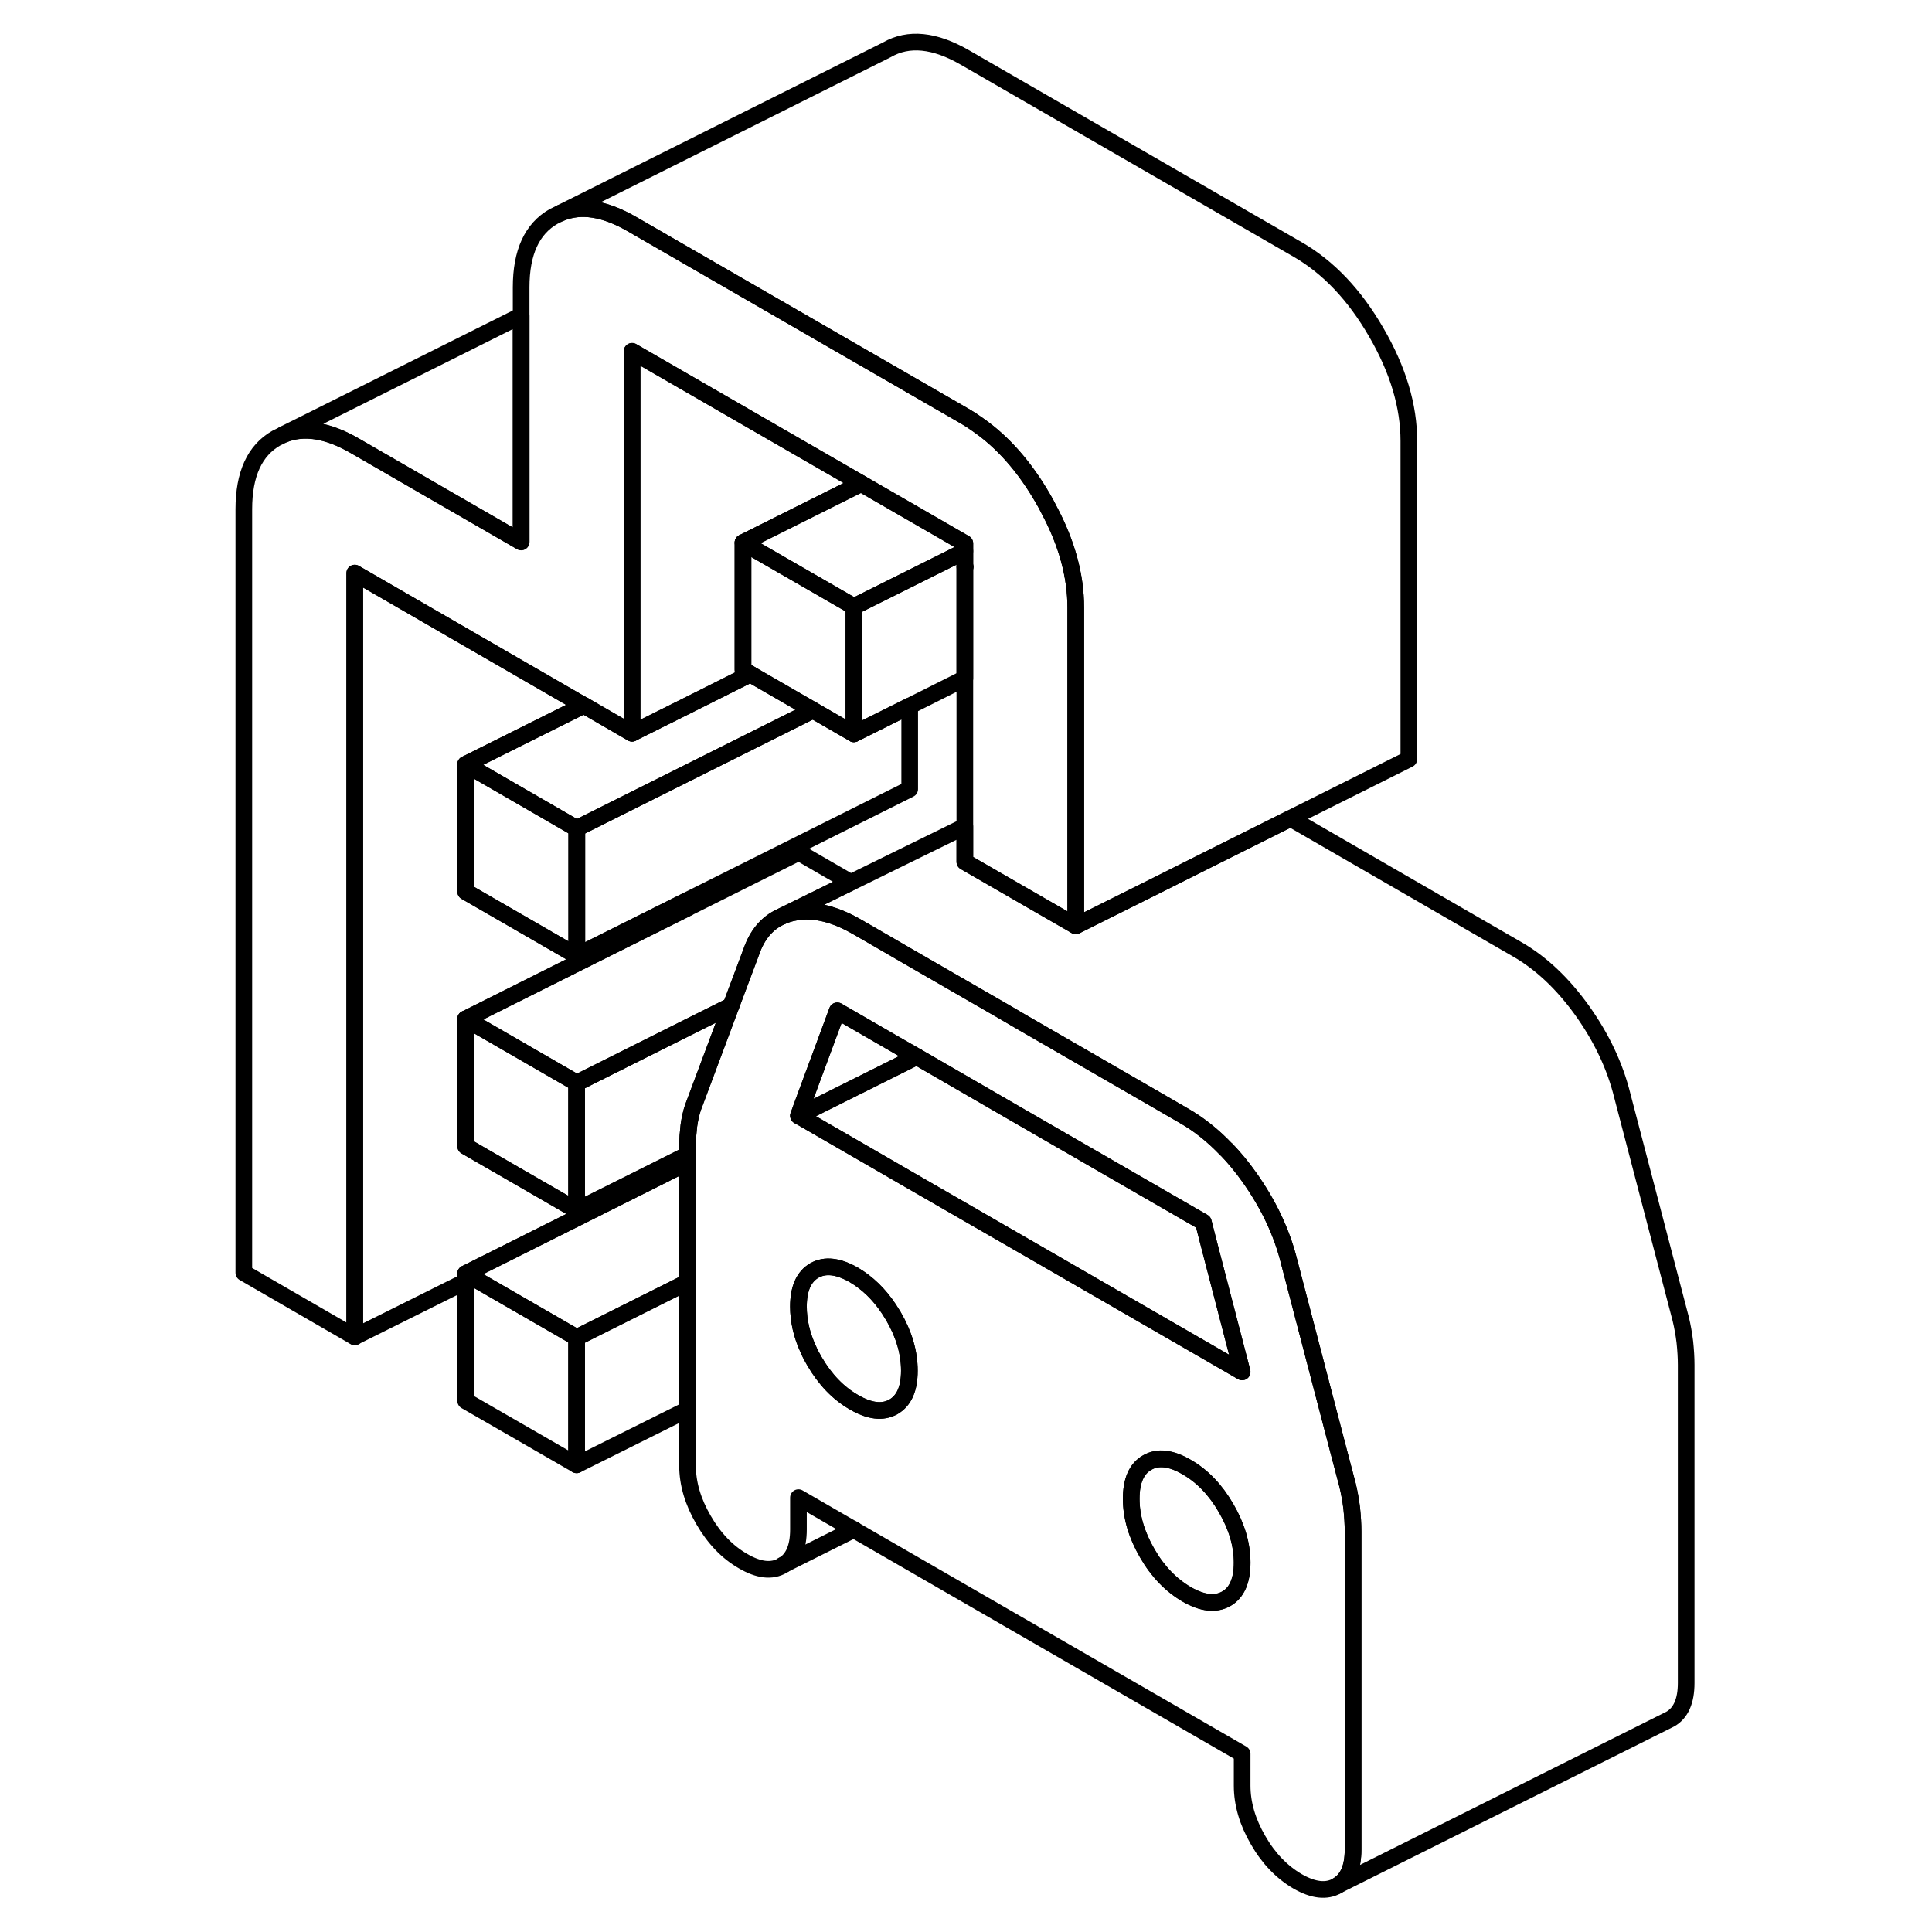 <svg width="24" height="24" viewBox="0 0 92 116" fill="none" xmlns="http://www.w3.org/2000/svg" stroke-width="1px" stroke-linecap="round" stroke-linejoin="round">
    <path d="M45.93 34.01V34.03H45.95L45.93 34.01ZM15.96 61.17V68.82L22.62 72.66V65.02L15.96 61.17Z" stroke="currentColor" stroke-linejoin="round"/>
    <path d="M69.16 90.56C69.1 90.08 69.02 89.62 68.91 89.17L68.36 87.08L65.41 75.79C64.97 74 64.16 72.3 63 70.67C62.57 70.06 62.11 69.51 61.64 69.02C61.64 69.02 61.64 69.02 61.63 69.02C60.83 68.18 59.99 67.51 59.08 66.99L57.51 66.08L49.28 61.33L48.36 60.79L42.62 57.48L40.36 56.17L39.44 55.64C38.17 54.91 37.01 54.61 35.96 54.74C35.81 54.76 35.66 54.79 35.52 54.82C35.31 54.87 35.11 54.94 34.92 55.03L34.88 55.05C34.06 55.42 33.46 56.13 33.11 57.15L31.89 60.4L29.61 66.5C29.5 66.82 29.42 67.18 29.36 67.6C29.34 67.8 29.32 68.02 29.3 68.23C29.29 68.44 29.28 68.66 29.28 68.88V87.99C29.28 89.07 29.6 90.16 30.24 91.26C30.88 92.37 31.67 93.19 32.61 93.73C33.55 94.28 34.34 94.37 34.98 94C35.62 93.64 35.94 92.92 35.94 91.83V89.92L39.28 91.85L62.58 105.3V107.21C62.58 108.3 62.9 109.39 63.54 110.49C64.17 111.59 64.97 112.41 65.91 112.96C66.85 113.5 67.64 113.59 68.28 113.23C68.92 112.87 69.24 112.14 69.24 111.06V91.95C69.24 91.51 69.21 91.05 69.16 90.57V90.56ZM41.64 84.47C41 84.83 40.21 84.74 39.27 84.19C38.33 83.65 37.54 82.83 36.9 81.73C36.76 81.49 36.63 81.25 36.53 81.01C36.13 80.15 35.94 79.29 35.94 78.45C35.94 77.37 36.26 76.65 36.9 76.28C37.54 75.92 38.33 76.01 39.27 76.55C40.08 77.03 40.78 77.7 41.37 78.59C41.46 78.73 41.55 78.87 41.64 79.02C42.28 80.12 42.6 81.21 42.6 82.3C42.6 83.39 42.28 84.1 41.64 84.47ZM61.62 96C60.98 96.36 60.19 96.27 59.25 95.73C58.31 95.18 57.51 94.36 56.88 93.26C56.24 92.16 55.92 91.07 55.92 89.99C55.92 88.91 56.24 88.18 56.88 87.82C57.51 87.45 58.31 87.54 59.25 88.09C60.19 88.63 60.98 89.45 61.62 90.56C62.26 91.66 62.58 92.75 62.58 93.83C62.58 94.91 62.26 95.64 61.62 96ZM49.28 74.69L42.62 70.85L42.12 70.56L35.96 67H35.94L35.96 66.94L36.1 66.55L36.38 65.79L38.27 60.69L42.13 62.92L43.04 63.44L49.28 67.05L56.68 71.32L60.25 73.38L60.58 74.67L62.58 82.37L49.28 74.69Z" stroke="currentColor" stroke-linejoin="round"/>
    <path d="M62.58 93.82C62.58 94.9 62.26 95.63 61.62 95.99C60.98 96.35 60.19 96.26 59.25 95.72C58.31 95.17 57.51 94.35 56.88 93.25C56.24 92.15 55.92 91.06 55.92 89.98C55.92 88.9 56.24 88.17 56.88 87.81C57.51 87.44 58.31 87.53 59.25 88.08C60.19 88.62 60.98 89.44 61.62 90.55C62.26 91.65 62.58 92.74 62.58 93.82Z" stroke="currentColor" stroke-linejoin="round"/>
    <path d="M42.6 82.3C42.6 83.38 42.28 84.1 41.64 84.47C41 84.83 40.21 84.74 39.27 84.19C38.33 83.65 37.54 82.83 36.9 81.73C36.76 81.49 36.63 81.25 36.53 81.01C36.13 80.15 35.94 79.29 35.94 78.45C35.94 77.37 36.26 76.65 36.9 76.28C37.54 75.92 38.33 76.01 39.27 76.55C40.08 77.03 40.78 77.7 41.37 78.59C41.46 78.73 41.55 78.87 41.64 79.02C42.28 80.12 42.6 81.21 42.6 82.3Z" stroke="currentColor" stroke-linejoin="round"/>
    <path d="M62.58 82.37L49.28 74.69L42.62 70.85L42.12 70.56L35.96 67V66.98L36.43 66.74L43.04 63.44L49.28 67.05L56.68 71.32L60.25 73.38L60.58 74.67L62.58 82.37Z" stroke="currentColor" stroke-linejoin="round"/>
    <path d="M43.04 63.44L36.43 66.74L35.96 66.98V66.94L36.1 66.55L36.38 65.79L38.27 60.69L42.13 62.92L43.04 63.44Z" stroke="currentColor" stroke-linejoin="round"/>
    <path d="M39.27 36.42V44.06L36.81 42.64L35.96 42.15L33.05 40.47L32.61 40.22V32.58L39.27 36.42Z" stroke="currentColor" stroke-linejoin="round"/>
    <path d="M52.59 36.48V55.58L50.42 54.33L45.93 51.74V34.04H45.95L45.93 34.02V32.63L39.71 29.04L25.95 21.1V44.03L23.05 42.35L22.64 42.12L9.3 34.41V80.27L2.64 76.42V30.57C2.64 28.47 3.29 27.04 4.6 26.3L5.01 26.1C6.23 25.6 7.66 25.82 9.3 26.77L19.29 32.54V17.25C19.29 15.15 19.94 13.73 21.25 12.99L21.66 12.79C22.88 12.28 24.31 12.51 25.95 13.46L39.29 21.16L45.93 24.99C45.93 24.99 45.94 25 45.95 25C46.22 25.16 46.48 25.33 46.74 25.52C48.23 26.56 49.53 28.04 50.63 29.95C50.75 30.16 50.87 30.37 50.97 30.58C52.06 32.61 52.59 34.58 52.59 36.48Z" stroke="currentColor" stroke-linejoin="round"/>
    <path d="M29.28 69.81V76.98L22.62 80.31L16.4 76.72L15.96 76.47L28.86 70.01L29.28 69.81Z" stroke="currentColor" stroke-linejoin="round"/>
    <path d="M15.96 61.18V68.82L22.62 72.67L28.43 69.76L29.28 69.33V69.81L28.86 70.01L15.96 76.47V76.94L9.3 80.26V34.41L22.64 42.12L23.05 42.35L22.64 42.56L15.96 45.89V53.54L22.62 57.38H22.64L29.3 54.05V54.51L22.64 57.83L15.96 61.18Z" stroke="currentColor" stroke-linejoin="round"/>
    <path d="M36.81 42.64L35.96 43.07L29.3 46.4L22.64 49.73L22.62 49.74L15.96 45.89L22.64 42.55L23.05 42.34L25.95 44.02L29.3 42.35L33.05 40.47L35.96 42.15L36.81 42.64Z" stroke="currentColor" stroke-linejoin="round"/>
    <path d="M45.931 33.09V40.73L42.62 42.39L39.27 44.06V36.42L45.08 33.52L45.931 33.09Z" stroke="currentColor" stroke-linejoin="round"/>
    <path d="M45.93 32.62V33.09L45.08 33.52L39.27 36.42L32.61 32.58L38.43 29.67L39.71 29.03L45.93 32.62Z" stroke="currentColor" stroke-linejoin="round"/>
    <path d="M72.59 26.48V45.58L65.49 49.13L60.17 51.79L57.34 53.21L52.59 55.58V36.48C52.59 34.58 52.06 32.61 50.97 30.58C50.87 30.37 50.75 30.16 50.63 29.95C49.53 28.04 48.23 26.56 46.74 25.52C46.48 25.33 46.22 25.16 45.95 25C45.94 25 45.94 24.99 45.93 24.99L39.29 21.16L25.95 13.46C24.31 12.51 22.88 12.28 21.66 12.79L41.25 2.99C42.55 2.24 44.12 2.4 45.95 3.46L65.93 14.99C67.76 16.05 69.33 17.7 70.63 19.95C71.94 22.2 72.59 24.38 72.59 26.48Z" stroke="currentColor" stroke-linejoin="round"/>
    <path d="M32.61 32.58V40.22L33.05 40.47L29.3 42.35L25.95 44.02V21.09L39.71 29.03L38.43 29.67L32.61 32.58Z" stroke="currentColor" stroke-linejoin="round"/>
    <path d="M19.29 18.95V32.53L9.3 26.76C7.66 25.81 6.23 25.59 5.01 26.09L19.29 18.95Z" stroke="currentColor" stroke-linejoin="round"/>
    <path d="M22.62 49.74V57.38L15.96 53.53V45.89L22.62 49.74Z" stroke="currentColor" stroke-linejoin="round"/>
    <path d="M22.62 80.31V87.95L15.96 84.11V76.47L16.4 76.72L22.62 80.31Z" stroke="currentColor" stroke-linejoin="round"/>
    <path d="M29.28 76.98V84.63L22.62 87.95V80.31L29.28 76.98Z" stroke="currentColor" stroke-linejoin="round"/>
    <path d="M42.62 42.39V47.38L29.3 54.04L22.64 57.37V49.73L29.3 46.4L35.96 43.07L36.81 42.64L39.27 44.06L42.62 42.39Z" stroke="currentColor" stroke-linejoin="round"/>
    <path d="M35.96 66.97L35.94 66.98" stroke="currentColor" stroke-linejoin="round"/>
    <path d="M31.89 60.39L29.61 66.48C29.5 66.8 29.42 67.16 29.36 67.58C29.34 67.78 29.32 68 29.3 68.21C29.29 68.42 29.28 68.64 29.28 68.86V69.33L28.43 69.76L22.62 72.66V65.02H22.64L29.3 61.68L31.89 60.39Z" stroke="currentColor" stroke-linejoin="round"/>
    <path d="M89.24 81.94V101.05C89.24 102.13 88.92 102.86 88.28 103.22L68.28 113.22C68.92 112.86 69.24 112.13 69.24 111.05V91.94C69.24 91.5 69.21 91.04 69.16 90.56C69.1 90.08 69.02 89.62 68.91 89.17L68.36 87.08L65.41 75.79C64.97 74 64.16 72.3 63 70.67C62.57 70.06 62.11 69.51 61.64 69.02C61.64 69.02 61.64 69.02 61.63 69.02C60.83 68.18 59.99 67.51 59.08 66.99L57.51 66.08L49.28 61.33L48.36 60.79L42.62 57.48L40.36 56.17L39.44 55.64C38.17 54.91 37.01 54.61 35.96 54.74C35.81 54.76 35.66 54.79 35.52 54.82C35.31 54.87 35.11 54.94 34.92 55.03L39.07 52.99L45.93 49.62V51.75L50.42 54.34L52.59 55.59L57.34 53.22L60.17 51.8L65.49 49.14L79.08 56.99C80.53 57.82 81.83 59.05 83 60.68C84.16 62.31 84.97 64.01 85.41 65.8L88.91 79.18C89.02 79.63 89.1 80.09 89.16 80.57C89.21 81.05 89.24 81.51 89.24 81.95V81.94Z" stroke="currentColor" stroke-linejoin="round"/>
    <path d="M39.07 52.98L34.92 55.02L34.88 55.04C34.06 55.41 33.46 56.12 33.11 57.14L31.89 60.39L29.3 61.69L22.64 65.02H22.62L15.96 61.18L22.64 57.84L29.3 54.51L35.96 51.18L39.07 52.98Z" stroke="currentColor" stroke-linejoin="round"/>
    <path d="M39.28 91.83L34.98 93.98" stroke="currentColor" stroke-linejoin="round"/>
</svg>